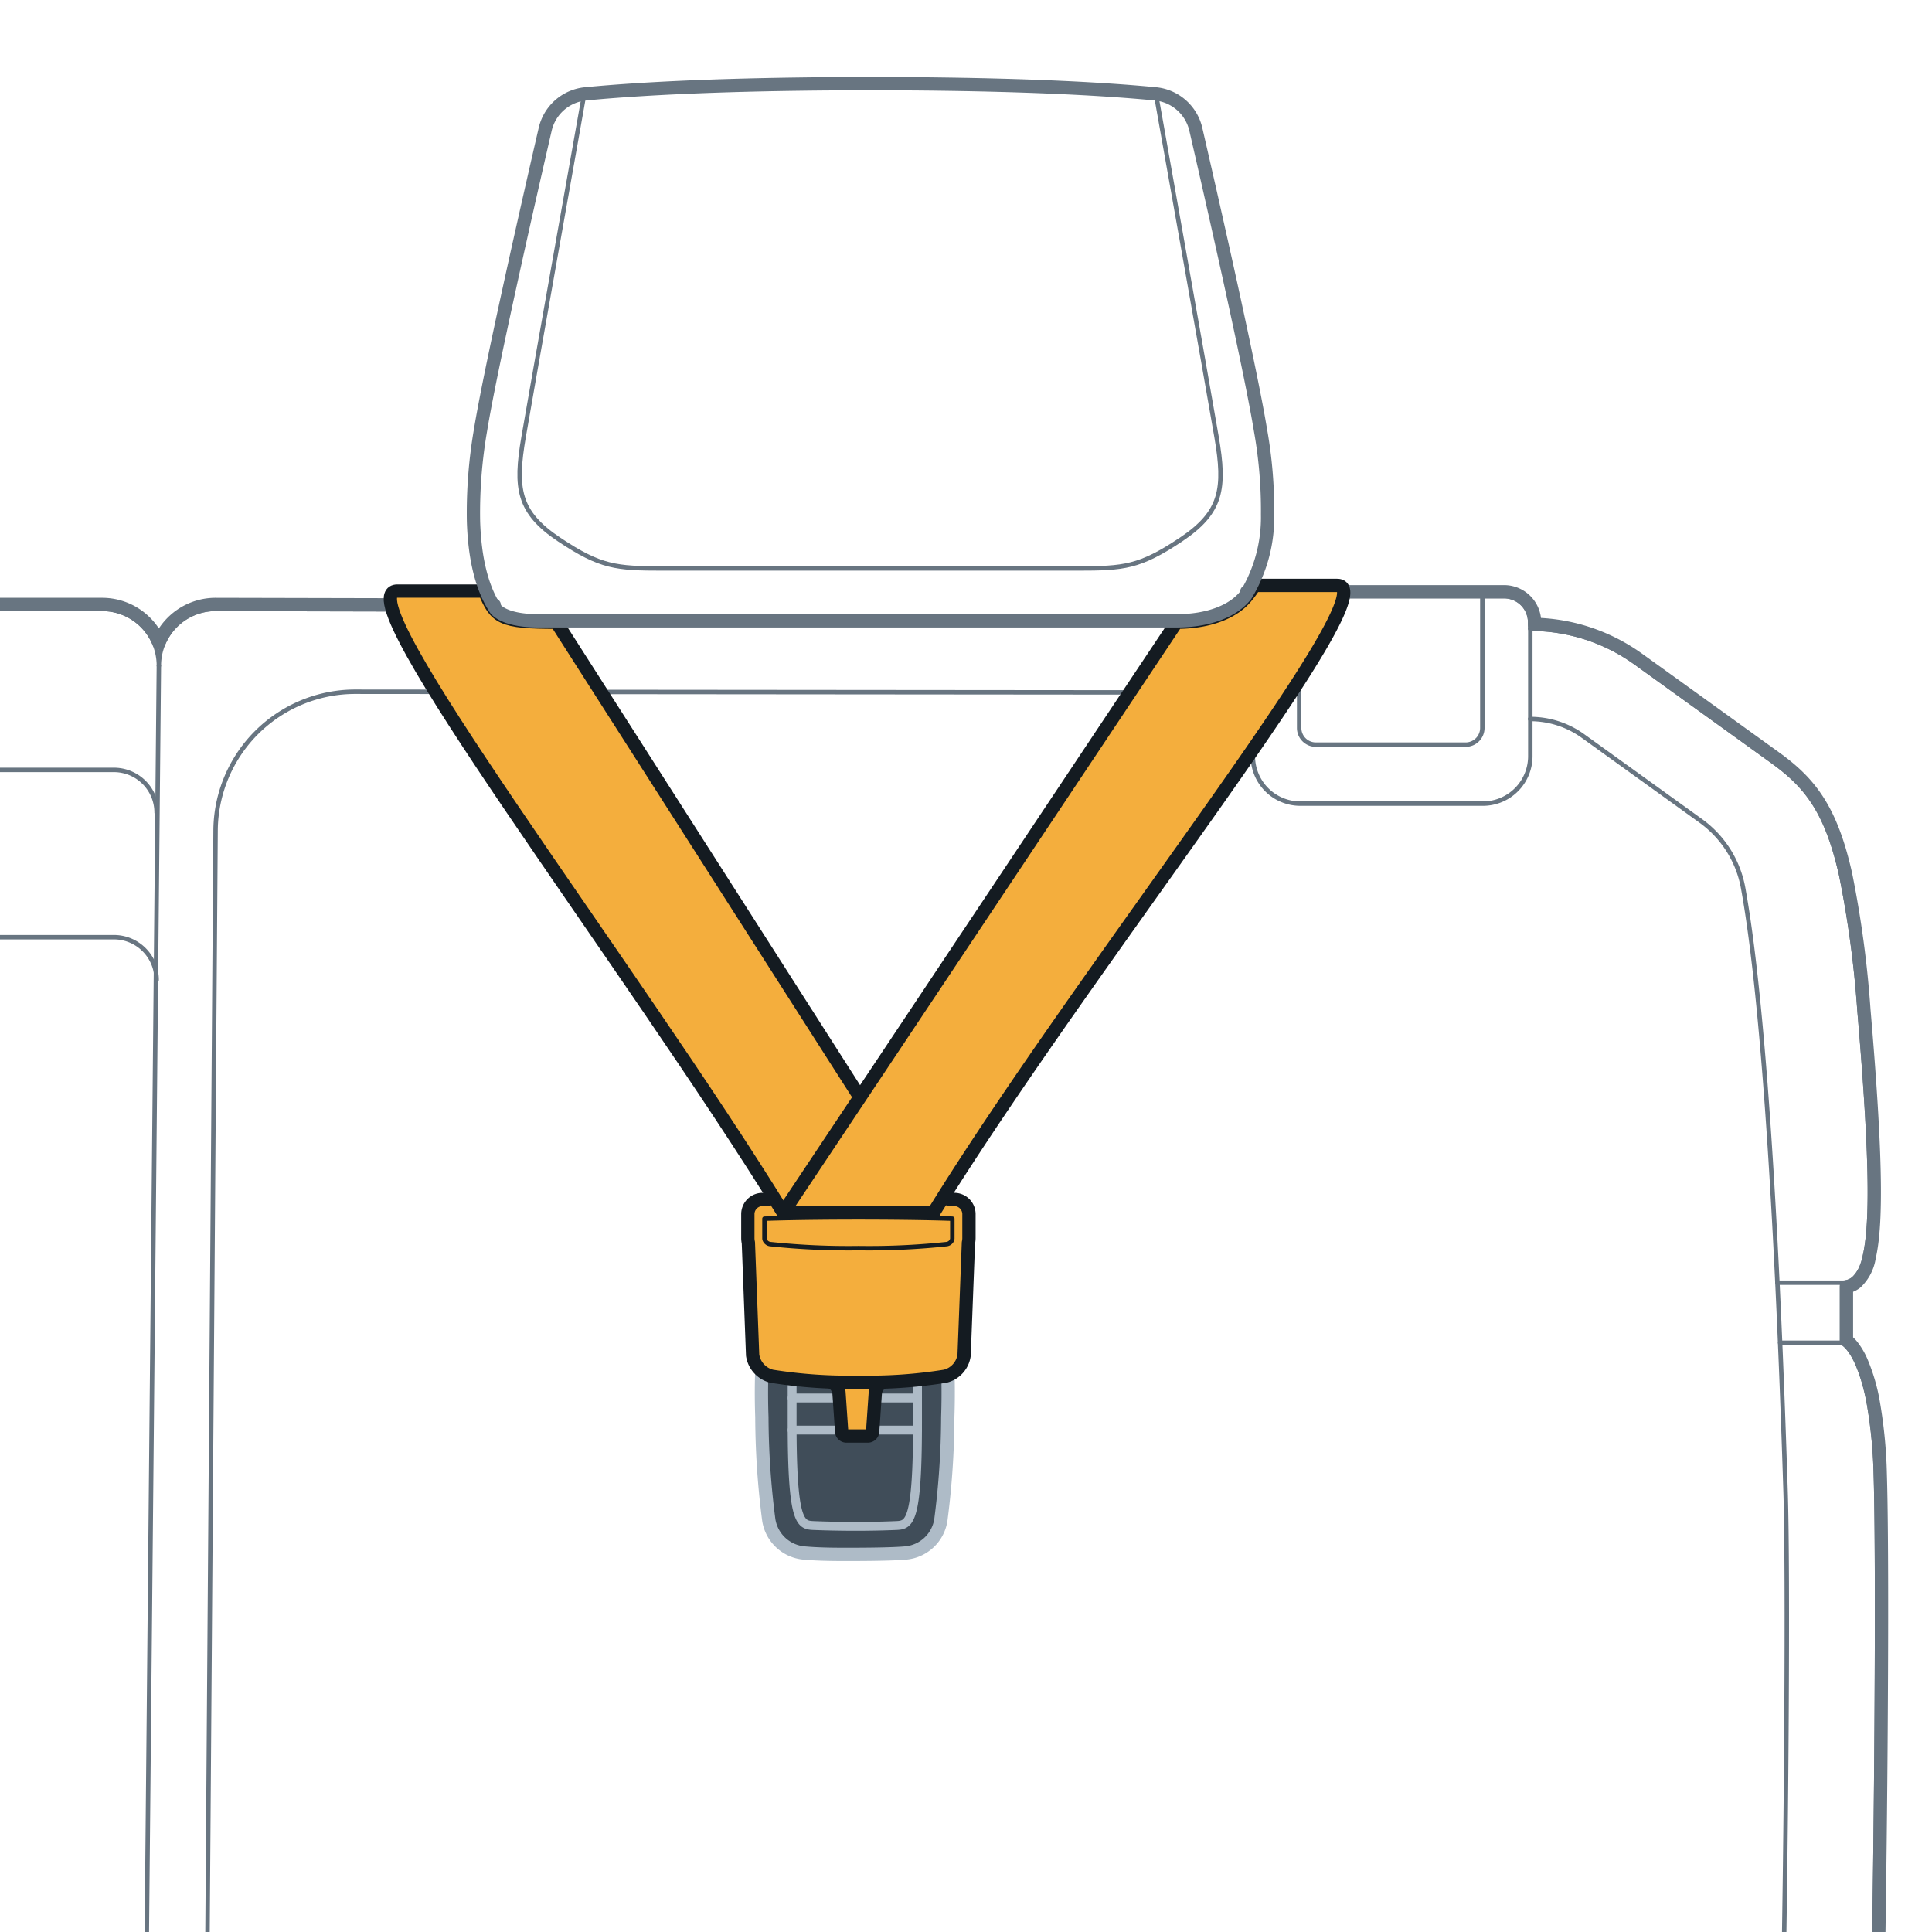<svg xmlns="http://www.w3.org/2000/svg" width="218" height="218" viewBox="0 0 218 218"><g id="abcf7341-ff8e-4be9-90c8-6569f832965b" data-name="below"><path d="M201.143,228.291c.436-21.523.626-50.777.337-59.944-1.461-46.231-3.696-62.091-4.788-68.138a11.963,11.963,0,0,0-4.779-7.58l-13.281-9.569a10.146,10.146,0,0,0-5.976-1.93" style="fill:none;stroke:#687581;stroke-linecap:round;stroke-linejoin:round;stroke-width:0.5px"/><path d="M141.369,78.14l-101.272-.088a15.761,15.761,0,0,0-15.772,15.76l-.962,131.363" style="fill:none;stroke:#687581;stroke-linecap:round;stroke-linejoin:round;stroke-width:0.5px"/><path d="M172.675,70.943V85.327a5.35,5.35,0,0,1-5.35,5.35H146.718a5.35,5.35,0,0,1-5.35-5.35V67.27" style="fill:none;stroke:#687581;stroke-linecap:round;stroke-linejoin:round;stroke-width:0.5px"/><path d="M167.261,67.27V82.137a1.885,1.885,0,0,1-1.885,1.885H148.476a1.885,1.885,0,0,1-1.885-1.885V67.27" style="fill:none;stroke:#687581;stroke-linecap:round;stroke-linejoin:round;stroke-width:0.5px"/><line x1="207.849" y1="144.736" x2="200.557" y2="144.736" style="fill:none;stroke:#687581;stroke-linecap:round;stroke-linejoin:round;stroke-width:0.5px"/><line x1="207.849" y1="151.511" x2="200.863" y2="151.511" style="fill:none;stroke:#687581;stroke-linecap:round;stroke-linejoin:round;stroke-width:0.5px"/><line x1="16.51" y1="224.285" x2="17.926" y2="75.103" style="fill:none;stroke:#687581;stroke-linecap:round;stroke-linejoin:round;stroke-width:0.5px"/><path d="M-6.752,86.874H12.852a4.822,4.822,0,0,1,4.822,4.822" style="fill:none;stroke:#687581;stroke-linecap:round;stroke-linejoin:round;stroke-width:0.5px"/><path d="M-6.304,105.749H12.852a4.822,4.822,0,0,1,4.822,4.822" style="fill:none;stroke:#687581;stroke-linecap:round;stroke-linejoin:round;stroke-width:0.5px"/><path d="M55.77,68.275,40.048,68.24,24.325,68.205a6.901,6.901,0,0,0-6.399,4.319,6.901,6.901,0,0,0-6.399-4.319H-2.72" style="fill:none;stroke:#687581;stroke-linecap:round;stroke-linejoin:round;stroke-width:1.5px"/><path d="M55.769,68.775,40.047,68.74,24.325,68.705a6.399,6.399,0,0,0-6.399,6.399,6.399,6.399,0,0,0-6.399-6.399H-2.72" style="fill:none;stroke:#687581;stroke-linecap:round;stroke-linejoin:round;stroke-width:0.5px"/><path d="M211.849,226.957c.115-5.991.212-12.517.287-19.033.2-17.428.239-34.789.024-41.582a54.111,54.111,0,0,0-.751-7.881A20.811,20.811,0,0,0,210,153.587a8.037,8.037,0,0,0-1.004-1.698,3.703,3.703,0,0,0-.647-.64v-6.054a2.395,2.395,0,0,0,1.092-.489,4.951,4.951,0,0,0,1.473-2.857c.536-2.298.699-6.035.481-11.838-.157-4.175-.512-9.441-1.078-16.045a118.635,118.635,0,0,0-2.071-15.328c-1.66-7.383-4.061-10.337-7.939-13.132L192.594,79.947,184.881,74.39a20.819,20.819,0,0,0-11.725-3.941v-.234a3.445,3.445,0,0,0-3.445-3.445h-29.03" style="fill:none;stroke:#687581;stroke-linecap:round;stroke-linejoin:round;stroke-width:1.5px"/><path d="M211.349,226.948c.115-5.989.212-12.515.287-19.029.2-17.43.238-34.78.024-41.56a53.631,53.631,0,0,0-.743-7.808c-1.127-6.215-3.068-7.039-3.068-7.039v-6.775c2.377,0,3.482-3.102,3.046-14.708-.156-4.163-.511-9.421-1.076-16.021a118.162,118.162,0,0,0-2.061-15.261c-1.635-7.273-3.972-10.118-7.744-12.836l-7.713-5.558-7.713-5.558a20.325,20.325,0,0,0-11.914-3.852h-.019v-.728a2.944,2.944,0,0,0-2.945-2.945h-29.03" style="fill:none;stroke:#687581;stroke-linecap:round;stroke-linejoin:round;stroke-width:0.5px"/></g><g id="a0ec68ad-68d9-4df9-bd05-f7669d9b1205" data-name="illustration"><path d="M102.845,146.831a4.403,4.403,0,0,1,2.78,1.358,4.191,4.191,0,0,1,1.099,2.518,78.212,78.212,0,0,1,.219,9.206,92.024,92.024,0,0,1-.779,11.588,4.417,4.417,0,0,1-3.962,3.729c-1.152.105-3.299.152-5.747.158-1.843.004-3.857.014-5.747-.158a4.417,4.417,0,0,1-3.962-3.729,92.025,92.025,0,0,1-.779-11.588,78.191,78.191,0,0,1,.219-9.206,4.191,4.191,0,0,1,1.099-2.518,4.403,4.403,0,0,1,2.78-1.358c1.76-.151,4.109-.157,6.39-.155C98.956,146.679,101.374,146.705,102.845,146.831Z" style="fill:#404d59;stroke:#aebbc7;stroke-linecap:round;stroke-linejoin:round;stroke-width:1.5px"/><path d="M91.782,172.135c-1.49-.064-2.402-.352-2.402-11.591v-8.02a1.746,1.746,0,0,1,1.646-1.744c2.211-.125,3.82-.159,5.429-.159s3.218.033,5.429.159a1.746,1.746,0,0,1,1.646,1.744v8.02c0,11.239-.912,11.527-2.402,11.591-1.611.069-3.217.094-4.673.093C94.525,172.227,92.856,172.181,91.782,172.135Z" style="fill:none;stroke:#aebbc7;stroke-linecap:round;stroke-linejoin:round"/><line x1="103.531" y1="161.367" x2="89.379" y2="161.367" style="fill:none;stroke:#aebbc7;stroke-linecap:round;stroke-linejoin:round"/><line x1="89.379" y1="157.742" x2="103.531" y2="157.742" style="fill:none;stroke:#aebbc7;stroke-linecap:round;stroke-linejoin:round"/><path d="M100.508,153.645v2.136a1.629,1.629,0,0,0-1.736,1.317l-.31,4.492a.552.552,0,0,1-.588.446H95.562a.552.552,0,0,1-.588-.446l-.31-4.492a1.629,1.629,0,0,0-1.736-1.317v-2.203Z" style="fill:#f4ae3d;stroke:#141b21;stroke-linecap:round;stroke-linejoin:round;stroke-width:1.5px"/><path d="M96.884,155.966a55.204,55.204,0,0,1-9.811-.676,2.883,2.883,0,0,1-2.149-2.373l-.48-12.688a2.492,2.492,0,0,1-.06-.533v-2.747a1.659,1.659,0,0,1,1.706-1.604h.261a1.391,1.391,0,0,0,.78-.246l.858-.603a2.484,2.484,0,0,1,1.397-.434H104.331a2.477,2.477,0,0,1,1.393.43l.863.611a1.42,1.42,0,0,0,.78.241h.261a1.659,1.659,0,0,1,1.706,1.604v2.747a2.435,2.435,0,0,1-.06.534l-.486,12.686a2.842,2.842,0,0,1-2.13,2.373A54.544,54.544,0,0,1,96.884,155.966Z" style="fill:#f4ae3d;stroke:#141b21;stroke-linecap:round;stroke-linejoin:round;stroke-width:1.5px"/><path d="M107.457,137.513v2.21a.569.569,0,0,1-.018.143.759.759,0,0,1-.672.52,82.651,82.651,0,0,1-9.887.45,83.384,83.384,0,0,1-9.931-.452.77.77,0,0,1-.672-.521.567.567,0,0,1-.018-.142v-2.208s3.754-.147,10.6-.147S107.457,137.513,107.457,137.513Z" style="fill:#f4ae3d;stroke:#141b21;stroke-linecap:round;stroke-linejoin:round;stroke-width:0.5px"/><path d="M88.368,136.823H105.346L62.783,70.21c-6.28,0-6.854-.474-8.116-3.516H44.831C38.578,66.695,71.103,108.825,88.368,136.823Z" style="fill:#f4ae3d;stroke:#141b21;stroke-linecap:round;stroke-linejoin:round;stroke-width:1.5px"/><path d="M105.346,136.823H88.368l44.39-66.613c3.67,0,6.493-1.129,7.923-2.94a9.39,9.39,0,0,0,.87-1.216h9.319C157.124,66.054,122.611,108.825,105.346,136.823Z" style="fill:#f4ae3d;stroke:#141b21;stroke-linecap:round;stroke-linejoin:round;stroke-width:1.5px"/></g><g id="bf1ae531-24b2-47e9-8857-f534980a2c3c" data-name="above"><path d="M65.953,10.433s-5.886,33.1-6.874,38.887-.622,8.469,4.036,11.574,6.409,3.246,11.631,3.246h46.861c5.223,0,6.973-.141,11.631-3.246s5.024-5.787,4.036-11.574-6.874-38.887-6.874-38.887" style="fill:none;stroke:#687581;stroke-linecap:round;stroke-linejoin:round;stroke-width:0.5px"/><path d="M98.225,9.438c-5.747,0-11.164.077-16.102.227-7.934.244-13.113.639-16.059.928a5.185,5.185,0,0,0-4.549,4.002c-.979,4.245-2.434,10.624-3.814,16.905-1.798,8.178-2.965,13.887-3.469,16.969a54.773,54.773,0,0,0-.805,10.332c.128,4.264.96,7.59,2.473,9.887.014.022.838,1.363,4.893,1.363H132.759c3.511,0,6.351-1.05,7.797-2.879A16.832,16.832,0,0,0,143.027,58.06a51.381,51.381,0,0,0-.81-9.59c-.503-3.073-1.669-8.783-3.469-16.971-1.488-6.765-3.028-13.496-3.814-16.905a5.189,5.189,0,0,0-4.549-4.002c-2.948-.289-8.128-.685-16.059-.928C109.389,9.515,103.973,9.438,98.225,9.438Z" style="fill:none;stroke:#687581;stroke-linecap:round;stroke-linejoin:round;stroke-width:1.5px"/></g></svg>